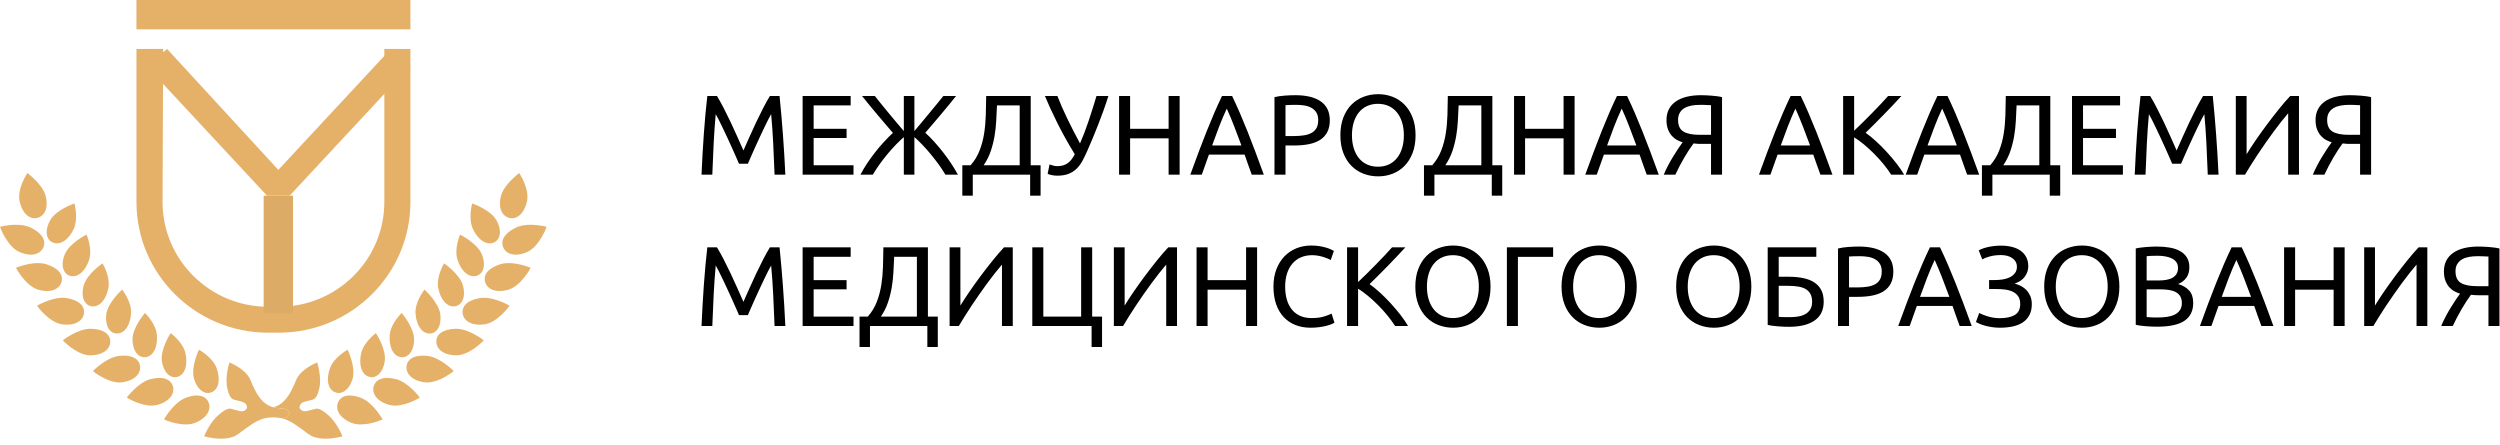 <svg width="292" height="52" viewBox="0 0 292 52" fill="none" xmlns="http://www.w3.org/2000/svg">
  <path fill-rule="evenodd" clip-rule="evenodd" d="M86.316 19.128C86.227 18.915 86.11 18.646 85.964 18.319C85.818 17.992 85.661 17.638 85.493 17.258C85.325 16.878 85.146 16.487 84.956 16.085C84.766 15.682 84.587 15.302 84.418 14.944C84.251 14.586 84.094 14.266 83.948 13.983C83.802 13.7 83.684 13.484 83.596 13.334C83.499 14.377 83.419 15.506 83.357 16.721C83.295 17.936 83.242 19.163 83.198 20.4H81.938C81.973 19.605 82.013 18.803 82.057 17.994C82.101 17.185 82.152 16.39 82.21 15.607C82.267 14.825 82.329 14.063 82.395 13.32C82.462 12.578 82.534 11.875 82.614 11.212H83.742C83.981 11.601 84.237 12.061 84.511 12.591C84.786 13.121 85.06 13.676 85.334 14.255C85.608 14.834 85.874 15.413 86.13 15.992C86.387 16.571 86.621 17.099 86.833 17.576C87.046 17.099 87.28 16.571 87.536 15.992C87.793 15.413 88.058 14.834 88.332 14.255C88.607 13.676 88.881 13.121 89.155 12.591C89.429 12.061 89.686 11.601 89.925 11.212H91.052C91.353 14.173 91.579 17.236 91.729 20.4H90.469C90.424 19.163 90.371 17.936 90.309 16.721C90.248 15.506 90.168 14.377 90.071 13.334C89.982 13.484 89.865 13.7 89.719 13.983C89.573 14.266 89.416 14.586 89.248 14.944C89.08 15.302 88.901 15.682 88.711 16.085C88.52 16.487 88.341 16.878 88.173 17.258C88.005 17.638 87.848 17.992 87.702 18.319C87.556 18.646 87.439 18.915 87.351 19.128H86.316ZM93.746 20.4V11.212H99.358V12.313H95.033V15.044H98.88V16.118H95.033V19.3H99.69V20.4H93.746ZM104.293 15.521C104.028 15.212 103.734 14.869 103.411 14.494C103.088 14.118 102.765 13.738 102.443 13.353C102.12 12.969 101.806 12.591 101.501 12.22C101.195 11.848 100.923 11.513 100.685 11.212H102.184C102.378 11.46 102.611 11.751 102.88 12.087C103.15 12.423 103.438 12.774 103.743 13.141C104.048 13.508 104.358 13.879 104.672 14.255C104.986 14.631 105.284 14.982 105.567 15.309V11.212H106.801V15.309C107.075 14.982 107.369 14.631 107.683 14.255C107.997 13.879 108.307 13.506 108.612 13.135C108.917 12.763 109.207 12.412 109.481 12.081C109.755 11.749 109.99 11.46 110.184 11.212H111.67C111.431 11.513 111.159 11.848 110.854 12.22C110.549 12.591 110.235 12.969 109.912 13.353C109.589 13.738 109.269 14.116 108.95 14.487L108.075 15.508C108.429 15.826 108.782 16.182 109.136 16.575C109.49 16.969 109.833 17.377 110.164 17.802C110.496 18.226 110.808 18.659 111.1 19.101C111.392 19.543 111.653 19.976 111.883 20.4H110.423C110.184 19.994 109.915 19.585 109.614 19.174C109.313 18.763 109.003 18.365 108.685 17.981C108.367 17.596 108.046 17.236 107.723 16.9C107.4 16.564 107.093 16.268 106.801 16.012V20.4H105.567V16.012C105.275 16.268 104.966 16.564 104.638 16.9C104.311 17.236 103.988 17.596 103.67 17.981C103.351 18.365 103.044 18.763 102.748 19.174C102.451 19.585 102.184 19.994 101.945 20.4H100.499C100.72 19.976 100.977 19.543 101.268 19.101C101.56 18.659 101.872 18.226 102.204 17.802C102.535 17.377 102.88 16.971 103.239 16.582C103.597 16.193 103.948 15.839 104.293 15.521ZM113.621 20.4V22.853H112.4V19.3H113.369C113.82 18.787 114.167 18.219 114.41 17.596C114.653 16.973 114.83 16.314 114.941 15.621C115.051 14.927 115.118 14.209 115.14 13.466C115.162 12.724 115.177 11.972 115.186 11.212H120.387V19.3H121.541V22.853H120.321V20.4H113.621ZM116.447 12.313C116.42 12.896 116.391 13.49 116.36 14.096C116.329 14.701 116.263 15.302 116.161 15.899C116.06 16.496 115.911 17.081 115.717 17.656C115.522 18.23 115.248 18.778 114.894 19.3H119.1V12.313H116.447ZM127.008 17.59C126.831 17.996 126.647 18.378 126.457 18.736C126.267 19.094 126.041 19.406 125.78 19.671C125.519 19.936 125.205 20.144 124.838 20.294C124.471 20.445 124.018 20.52 123.478 20.52C123.372 20.52 123.262 20.513 123.147 20.5C123.032 20.486 122.921 20.469 122.815 20.447C122.709 20.425 122.616 20.4 122.536 20.374C122.457 20.347 122.399 20.321 122.364 20.294L122.59 19.207C122.704 19.251 122.844 19.295 123.007 19.34C123.171 19.384 123.341 19.406 123.518 19.406C123.784 19.406 124.016 19.373 124.215 19.306C124.414 19.24 124.593 19.147 124.752 19.028C124.911 18.909 125.053 18.763 125.177 18.59C125.301 18.418 125.42 18.226 125.535 18.014C125.146 17.386 124.779 16.761 124.434 16.138C124.089 15.514 123.77 14.911 123.478 14.328C123.187 13.745 122.921 13.19 122.682 12.664C122.444 12.138 122.231 11.654 122.046 11.212H123.505C123.797 11.981 124.171 12.838 124.626 13.784C125.082 14.73 125.588 15.72 126.145 16.754C126.499 15.95 126.837 15.064 127.16 14.096C127.483 13.128 127.786 12.167 128.069 11.212H129.462C129.259 11.849 129.055 12.447 128.852 13.009C128.648 13.57 128.445 14.109 128.242 14.626C128.038 15.143 127.835 15.647 127.631 16.138C127.428 16.628 127.22 17.112 127.008 17.59ZM136.494 11.212H137.781V20.4H136.494V16.158H131.996V20.4H130.709V11.212H131.996V15.044H136.494V11.212ZM146.206 20.4C146.056 20.003 145.914 19.611 145.781 19.227C145.649 18.842 145.512 18.451 145.37 18.054H141.204L140.368 20.4H139.028C139.382 19.428 139.714 18.529 140.023 17.702C140.333 16.876 140.636 16.091 140.932 15.349C141.228 14.606 141.522 13.897 141.814 13.221C142.106 12.545 142.411 11.875 142.73 11.212H143.911C144.229 11.875 144.534 12.545 144.826 13.221C145.118 13.897 145.412 14.606 145.708 15.349C146.005 16.091 146.308 16.876 146.617 17.702C146.927 18.529 147.258 19.428 147.612 20.4H146.206ZM144.999 16.993C144.715 16.224 144.435 15.479 144.156 14.759C143.877 14.038 143.588 13.347 143.287 12.684C142.977 13.347 142.683 14.038 142.405 14.759C142.126 15.479 141.85 16.224 141.575 16.993H144.999ZM151.301 11.119C152.592 11.119 153.585 11.365 154.279 11.855C154.974 12.346 155.321 13.077 155.321 14.05C155.321 14.58 155.226 15.033 155.035 15.409C154.845 15.784 154.571 16.089 154.213 16.323C153.855 16.558 153.419 16.728 152.906 16.834C152.393 16.94 151.814 16.993 151.168 16.993H150.146V20.4H148.859V11.345C149.222 11.256 149.627 11.197 150.073 11.166C150.52 11.135 150.929 11.119 151.301 11.119ZM151.407 12.246C150.858 12.246 150.438 12.26 150.146 12.286V15.892H151.115C151.557 15.892 151.955 15.864 152.309 15.806C152.663 15.749 152.961 15.652 153.205 15.514C153.448 15.377 153.636 15.19 153.768 14.951C153.901 14.712 153.967 14.408 153.967 14.036C153.967 13.683 153.899 13.391 153.762 13.161C153.625 12.931 153.439 12.748 153.205 12.611C152.97 12.474 152.698 12.379 152.389 12.326C152.079 12.273 151.752 12.246 151.407 12.246ZM156.555 15.8C156.555 15.013 156.672 14.319 156.906 13.718C157.141 13.117 157.459 12.615 157.861 12.213C158.264 11.811 158.733 11.508 159.268 11.305C159.803 11.102 160.371 11 160.973 11C161.565 11 162.125 11.102 162.651 11.305C163.177 11.508 163.64 11.811 164.038 12.213C164.436 12.615 164.752 13.117 164.986 13.718C165.221 14.319 165.338 15.013 165.338 15.8C165.338 16.586 165.221 17.28 164.986 17.881C164.752 18.482 164.436 18.984 164.038 19.386C163.64 19.788 163.177 20.091 162.651 20.294C162.125 20.498 161.565 20.599 160.973 20.599C160.371 20.599 159.803 20.498 159.268 20.294C158.733 20.091 158.264 19.788 157.861 19.386C157.459 18.984 157.141 18.482 156.906 17.881C156.672 17.28 156.555 16.586 156.555 15.8ZM157.908 15.8C157.908 16.357 157.979 16.863 158.12 17.318C158.262 17.773 158.463 18.16 158.724 18.478C158.985 18.796 159.303 19.041 159.679 19.214C160.055 19.386 160.477 19.472 160.946 19.472C161.415 19.472 161.835 19.386 162.207 19.214C162.578 19.041 162.894 18.796 163.155 18.478C163.416 18.16 163.617 17.773 163.759 17.318C163.9 16.863 163.971 16.357 163.971 15.8C163.971 15.243 163.9 14.737 163.759 14.281C163.617 13.826 163.416 13.44 163.155 13.121C162.894 12.803 162.578 12.558 162.207 12.386C161.835 12.213 161.415 12.127 160.946 12.127C160.477 12.127 160.055 12.213 159.679 12.386C159.303 12.558 158.985 12.803 158.724 13.121C158.463 13.44 158.262 13.826 158.12 14.281C157.979 14.737 157.908 15.243 157.908 15.8ZM167.54 20.4V22.853H166.32V19.3H167.288C167.739 18.787 168.086 18.219 168.33 17.596C168.573 16.973 168.75 16.314 168.86 15.621C168.971 14.927 169.037 14.209 169.059 13.466C169.081 12.724 169.097 11.972 169.106 11.212H174.307V19.3H175.461V22.853H174.24V20.4H167.54ZM170.366 12.313C170.34 12.896 170.311 13.49 170.28 14.096C170.249 14.701 170.183 15.302 170.081 15.899C169.979 16.496 169.831 17.081 169.637 17.656C169.442 18.23 169.168 18.778 168.814 19.3H173.02V12.313H170.366ZM182.626 11.212H183.912V20.4H182.626V16.158H178.128V20.4H176.841V11.212H178.128V15.044H182.626V11.212ZM192.337 20.4C192.187 20.003 192.046 19.611 191.913 19.227C191.78 18.842 191.643 18.451 191.502 18.054H187.336L186.5 20.4H185.16C185.513 19.428 185.845 18.529 186.155 17.702C186.464 16.876 186.767 16.091 187.064 15.349C187.36 14.606 187.654 13.897 187.946 13.221C188.238 12.545 188.543 11.875 188.861 11.212H190.042C190.361 11.875 190.666 12.545 190.958 13.221C191.249 13.897 191.544 14.606 191.84 15.349C192.136 16.091 192.439 16.876 192.749 17.702C193.058 18.529 193.39 19.428 193.744 20.4H192.337ZM191.13 16.993C190.847 16.224 190.566 15.479 190.288 14.759C190.009 14.038 189.719 13.347 189.419 12.684C189.109 13.347 188.815 14.038 188.536 14.759C188.258 15.479 187.981 16.224 187.707 16.993H191.13ZM198.56 12.246C198.224 12.246 197.903 12.273 197.598 12.326C197.293 12.379 197.021 12.472 196.782 12.604C196.543 12.737 196.353 12.918 196.212 13.148C196.07 13.378 195.999 13.665 195.999 14.01C195.999 14.664 196.209 15.117 196.63 15.369C197.05 15.621 197.68 15.747 198.52 15.747H199.847V12.286C199.75 12.286 199.635 12.282 199.502 12.273C199.387 12.264 199.252 12.257 199.097 12.253C198.942 12.248 198.763 12.246 198.56 12.246ZM198.666 11.119C198.852 11.119 199.051 11.124 199.263 11.133C199.475 11.141 199.69 11.155 199.907 11.172C200.123 11.19 200.338 11.212 200.55 11.239C200.762 11.265 200.957 11.3 201.134 11.345V20.4H199.847V16.807H198.746C198.622 16.807 198.491 16.805 198.354 16.801C198.217 16.796 198.034 16.781 197.804 16.754C197.644 16.966 197.472 17.214 197.286 17.497C197.101 17.779 196.915 18.08 196.729 18.398C196.543 18.716 196.36 19.048 196.178 19.393C195.997 19.737 195.831 20.073 195.681 20.4H194.328C194.469 20.056 194.637 19.698 194.832 19.326C195.026 18.955 195.228 18.602 195.435 18.266C195.643 17.93 195.842 17.618 196.032 17.331C196.223 17.044 196.388 16.807 196.53 16.622C196.327 16.56 196.114 16.471 195.893 16.357C195.672 16.242 195.469 16.082 195.283 15.879C195.097 15.676 194.945 15.422 194.825 15.117C194.706 14.812 194.646 14.447 194.646 14.023C194.646 13.546 194.739 13.126 194.925 12.763C195.11 12.401 195.378 12.098 195.727 11.855C196.077 11.612 196.499 11.429 196.994 11.305C197.49 11.181 198.047 11.119 198.666 11.119ZM212.624 20.4C212.473 20.003 212.332 19.611 212.199 19.227C212.066 18.842 211.929 18.451 211.788 18.054H207.622L206.786 20.4H205.446C205.8 19.428 206.131 18.529 206.441 17.702C206.75 16.876 207.053 16.091 207.35 15.349C207.646 14.606 207.94 13.897 208.232 13.221C208.524 12.545 208.829 11.875 209.148 11.212H210.328C210.647 11.875 210.952 12.545 211.244 13.221C211.536 13.897 211.83 14.606 212.126 15.349C212.422 16.091 212.725 16.876 213.035 17.702C213.345 18.529 213.676 19.428 214.03 20.4H212.624ZM211.416 16.993C211.133 16.224 210.852 15.479 210.574 14.759C210.295 14.038 210.005 13.347 209.705 12.684C209.395 13.347 209.101 14.038 208.822 14.759C208.544 15.479 208.267 16.224 207.993 16.993H211.416ZM222.083 11.212C221.809 11.513 221.5 11.846 221.155 12.213C220.81 12.58 220.449 12.956 220.073 13.34C219.697 13.725 219.324 14.102 218.952 14.474C218.581 14.845 218.231 15.19 217.904 15.508C218.284 15.773 218.687 16.1 219.111 16.489C219.536 16.878 219.952 17.293 220.359 17.735C220.766 18.177 221.148 18.628 221.506 19.088C221.865 19.547 222.163 19.985 222.402 20.4H220.889C220.624 19.985 220.319 19.567 219.974 19.147C219.629 18.727 219.264 18.325 218.879 17.941C218.495 17.556 218.105 17.201 217.712 16.873C217.318 16.547 216.936 16.268 216.564 16.038V20.4H215.277V11.212H216.564V15.269C216.874 14.978 217.214 14.648 217.586 14.281C217.957 13.915 218.324 13.546 218.687 13.174C219.05 12.803 219.392 12.447 219.715 12.107C220.038 11.767 220.31 11.469 220.531 11.212H222.083ZM229.765 20.4C229.615 20.003 229.474 19.611 229.341 19.227C229.208 18.842 229.071 18.451 228.93 18.054H224.764L223.928 20.4H222.588C222.941 19.428 223.273 18.529 223.583 17.702C223.892 16.876 224.195 16.091 224.492 15.349C224.788 14.606 225.082 13.897 225.374 13.221C225.666 12.545 225.971 11.875 226.289 11.212H227.47C227.789 11.875 228.094 12.545 228.386 13.221C228.677 13.897 228.972 14.606 229.268 15.349C229.564 16.091 229.867 16.876 230.177 17.702C230.486 18.529 230.818 19.428 231.172 20.4H229.765ZM228.558 16.993C228.275 16.224 227.994 15.479 227.716 14.759C227.437 14.038 227.147 13.347 226.847 12.684C226.537 13.347 226.243 14.038 225.964 14.759C225.686 15.479 225.409 16.224 225.135 16.993H228.558ZM232.711 20.4V22.853H231.49V19.3H232.459C232.91 18.787 233.257 18.219 233.5 17.596C233.743 16.973 233.92 16.314 234.031 15.621C234.142 14.927 234.208 14.209 234.23 13.466C234.252 12.724 234.268 11.972 234.276 11.212H239.477V19.3H240.632V22.853H239.411V20.4H232.711ZM235.537 12.313C235.51 12.896 235.482 13.49 235.451 14.096C235.42 14.701 235.353 15.302 235.252 15.899C235.15 16.496 235.002 17.081 234.807 17.656C234.613 18.23 234.338 18.778 233.985 19.3H238.19V12.313H235.537ZM242.011 20.4V11.212H247.624V12.313H243.298V15.044H247.146V16.118H243.298V19.3H247.955V20.4H242.011ZM253.713 19.128C253.625 18.915 253.508 18.646 253.362 18.319C253.216 17.992 253.059 17.638 252.891 17.258C252.723 16.878 252.544 16.487 252.354 16.085C252.163 15.682 251.984 15.302 251.816 14.944C251.648 14.586 251.491 14.266 251.345 13.983C251.199 13.7 251.082 13.484 250.994 13.334C250.896 14.377 250.817 15.506 250.755 16.721C250.693 17.936 250.64 19.163 250.596 20.4H249.335C249.371 19.605 249.41 18.803 249.455 17.994C249.499 17.185 249.55 16.39 249.607 15.607C249.665 14.825 249.727 14.063 249.793 13.32C249.859 12.578 249.932 11.875 250.012 11.212H251.14C251.378 11.601 251.635 12.061 251.909 12.591C252.183 13.121 252.457 13.676 252.732 14.255C253.006 14.834 253.271 15.413 253.528 15.992C253.784 16.571 254.019 17.099 254.231 17.576C254.443 17.099 254.678 16.571 254.934 15.992C255.191 15.413 255.456 14.834 255.73 14.255C256.004 13.676 256.279 13.121 256.553 12.591C256.827 12.061 257.083 11.601 257.322 11.212H258.45C258.751 14.173 258.976 17.236 259.127 20.4H257.866C257.822 19.163 257.769 17.936 257.707 16.721C257.645 15.506 257.565 14.377 257.468 13.334C257.38 13.484 257.263 13.7 257.117 13.983C256.971 14.266 256.814 14.586 256.646 14.944C256.478 15.302 256.298 15.682 256.108 16.085C255.918 16.487 255.739 16.878 255.571 17.258C255.403 17.638 255.246 17.992 255.1 18.319C254.954 18.646 254.837 18.915 254.748 19.128H253.713ZM261.143 20.4V11.212H262.404V18.014C262.687 17.545 263.034 17.011 263.445 16.41C263.857 15.808 264.294 15.196 264.759 14.573C265.223 13.95 265.692 13.345 266.165 12.757C266.638 12.169 267.083 11.654 267.499 11.212H268.52V20.4H267.26V13.227C267.012 13.51 266.742 13.837 266.45 14.209C266.158 14.58 265.858 14.975 265.548 15.395C265.239 15.815 264.927 16.25 264.613 16.701C264.299 17.152 263.996 17.596 263.704 18.034C263.412 18.471 263.14 18.893 262.888 19.3C262.636 19.706 262.413 20.073 262.218 20.4H261.143ZM274.371 12.246C274.035 12.246 273.714 12.273 273.409 12.326C273.104 12.379 272.832 12.472 272.593 12.604C272.354 12.737 272.164 12.918 272.023 13.148C271.881 13.378 271.811 13.665 271.811 14.01C271.811 14.664 272.021 15.117 272.441 15.369C272.861 15.621 273.491 15.747 274.331 15.747H275.658V12.286C275.561 12.286 275.446 12.282 275.313 12.273C275.198 12.264 275.063 12.257 274.909 12.253C274.754 12.248 274.575 12.246 274.371 12.246ZM274.477 11.119C274.663 11.119 274.862 11.124 275.074 11.133C275.287 11.141 275.501 11.155 275.718 11.172C275.935 11.19 276.149 11.212 276.361 11.239C276.574 11.265 276.768 11.3 276.945 11.345V20.4H275.658V16.807H274.557C274.433 16.807 274.303 16.805 274.166 16.801C274.028 16.796 273.845 16.781 273.615 16.754C273.456 16.966 273.283 17.214 273.097 17.497C272.912 17.779 272.726 18.08 272.54 18.398C272.354 18.716 272.171 19.048 271.99 19.393C271.808 19.737 271.642 20.073 271.492 20.4H270.139C270.28 20.056 270.448 19.698 270.643 19.326C270.838 18.955 271.039 18.602 271.247 18.266C271.454 17.93 271.654 17.618 271.844 17.331C272.034 17.044 272.2 16.807 272.341 16.622C272.138 16.56 271.926 16.471 271.704 16.357C271.483 16.242 271.28 16.082 271.094 15.879C270.908 15.676 270.756 15.422 270.636 15.117C270.517 14.812 270.457 14.447 270.457 14.023C270.457 13.546 270.55 13.126 270.736 12.763C270.922 12.401 271.189 12.098 271.539 11.855C271.888 11.612 272.31 11.429 272.806 11.305C273.301 11.181 273.858 11.119 274.477 11.119ZM86.316 36.806C86.227 36.593 86.11 36.324 85.964 35.997C85.818 35.67 85.661 35.316 85.493 34.936C85.325 34.556 85.146 34.165 84.956 33.763C84.766 33.361 84.587 32.98 84.418 32.623C84.251 32.264 84.094 31.944 83.948 31.661C83.802 31.378 83.684 31.162 83.596 31.012C83.499 32.055 83.419 33.184 83.357 34.399C83.295 35.614 83.242 36.841 83.198 38.078H81.938C81.973 37.283 82.013 36.481 82.057 35.672C82.101 34.863 82.152 34.068 82.21 33.285C82.267 32.503 82.329 31.741 82.395 30.998C82.462 30.256 82.534 29.553 82.614 28.89H83.742C83.981 29.279 84.237 29.739 84.511 30.269C84.786 30.799 85.06 31.354 85.334 31.933C85.608 32.512 85.874 33.091 86.13 33.67C86.387 34.249 86.621 34.777 86.833 35.254C87.046 34.777 87.28 34.249 87.536 33.67C87.793 33.091 88.058 32.512 88.332 31.933C88.607 31.354 88.881 30.799 89.155 30.269C89.429 29.739 89.686 29.279 89.925 28.89H91.052C91.353 31.851 91.579 34.914 91.729 38.078H90.469C90.424 36.841 90.371 35.614 90.309 34.399C90.248 33.184 90.168 32.055 90.071 31.012C89.982 31.162 89.865 31.378 89.719 31.661C89.573 31.944 89.416 32.264 89.248 32.623C89.08 32.98 88.901 33.361 88.711 33.763C88.52 34.165 88.341 34.556 88.173 34.936C88.005 35.316 87.848 35.67 87.702 35.997C87.556 36.324 87.439 36.593 87.351 36.806H86.316ZM93.746 38.078V28.89H99.358V29.991H95.033V32.722H98.88V33.796H95.033V36.978H99.69V38.078H93.746ZM101.613 38.078V40.531H100.393V36.978H101.361C101.812 36.465 102.16 35.897 102.403 35.274C102.646 34.651 102.823 33.993 102.934 33.299C103.044 32.605 103.11 31.887 103.133 31.144C103.155 30.402 103.17 29.65 103.179 28.89H108.38V36.978H109.534V40.531H108.314V38.078H101.613ZM104.439 29.991C104.413 30.574 104.384 31.169 104.353 31.774C104.322 32.379 104.256 32.98 104.154 33.577C104.052 34.174 103.904 34.759 103.71 35.334C103.515 35.908 103.241 36.456 102.887 36.978H107.093V29.991H104.439ZM110.914 38.078V28.89H112.174V35.692C112.457 35.223 112.805 34.689 113.216 34.088C113.627 33.486 114.065 32.874 114.529 32.251C114.994 31.628 115.463 31.023 115.936 30.435C116.409 29.847 116.853 29.332 117.269 28.89H118.291V38.078H117.03V30.905C116.783 31.188 116.513 31.515 116.221 31.887C115.929 32.258 115.628 32.654 115.319 33.073C115.009 33.493 114.697 33.928 114.383 34.379C114.069 34.83 113.767 35.274 113.475 35.712C113.183 36.149 112.911 36.571 112.659 36.978C112.407 37.385 112.183 37.751 111.989 38.078H110.914ZM127.565 36.978H128.719V40.531H127.499V38.078H120.573V28.89H121.86V36.978H126.278V28.89H127.565V36.978ZM130.099 38.078V28.89H131.359V35.692C131.642 35.223 131.99 34.689 132.401 34.088C132.812 33.486 133.25 32.874 133.714 32.251C134.179 31.628 134.648 31.023 135.121 30.435C135.594 29.847 136.038 29.332 136.454 28.89H137.476V38.078H136.215V30.905C135.968 31.188 135.698 31.515 135.406 31.887C135.114 32.258 134.813 32.654 134.504 33.073C134.194 33.493 133.882 33.928 133.568 34.379C133.254 34.83 132.952 35.274 132.66 35.712C132.368 36.149 132.096 36.571 131.844 36.978C131.592 37.385 131.368 37.751 131.174 38.078H130.099ZM145.543 28.89H146.829V38.078H145.543V33.836H141.045V38.078H139.758V28.89H141.045V32.722H145.543V28.89ZM153.065 38.277C152.42 38.277 151.831 38.171 151.301 37.959C150.77 37.747 150.314 37.438 149.934 37.031C149.554 36.624 149.26 36.123 149.052 35.526C148.844 34.929 148.74 34.247 148.74 33.478C148.74 32.709 148.857 32.026 149.092 31.429C149.326 30.833 149.642 30.331 150.04 29.924C150.438 29.518 150.903 29.208 151.433 28.996C151.964 28.784 152.53 28.678 153.132 28.678C153.512 28.678 153.855 28.705 154.16 28.758C154.465 28.811 154.73 28.872 154.956 28.943C155.181 29.014 155.365 29.085 155.506 29.155C155.648 29.226 155.745 29.279 155.798 29.314L155.427 30.375C155.347 30.322 155.232 30.265 155.082 30.203C154.932 30.141 154.761 30.079 154.571 30.017C154.381 29.955 154.173 29.904 153.948 29.865C153.722 29.825 153.494 29.805 153.264 29.805C152.778 29.805 152.34 29.889 151.951 30.057C151.562 30.225 151.23 30.468 150.956 30.786C150.681 31.104 150.471 31.491 150.325 31.946C150.18 32.401 150.107 32.912 150.107 33.478C150.107 34.026 150.171 34.525 150.299 34.976C150.427 35.427 150.62 35.813 150.876 36.136C151.133 36.459 151.453 36.708 151.838 36.885C152.223 37.062 152.672 37.15 153.185 37.15C153.777 37.15 154.268 37.088 154.657 36.965C155.047 36.841 155.338 36.73 155.533 36.633L155.865 37.694C155.803 37.738 155.692 37.793 155.533 37.86C155.374 37.926 155.175 37.99 154.936 38.052C154.697 38.114 154.419 38.167 154.1 38.211C153.782 38.255 153.437 38.277 153.065 38.277ZM164.144 28.89C163.87 29.191 163.56 29.524 163.215 29.891C162.87 30.258 162.51 30.634 162.134 31.018C161.758 31.403 161.384 31.781 161.013 32.152C160.641 32.523 160.292 32.868 159.964 33.186C160.345 33.451 160.747 33.778 161.172 34.167C161.596 34.556 162.012 34.971 162.419 35.413C162.826 35.855 163.208 36.306 163.567 36.766C163.925 37.225 164.223 37.663 164.462 38.078H162.95C162.684 37.663 162.379 37.245 162.034 36.825C161.689 36.406 161.324 36.004 160.94 35.619C160.555 35.234 160.166 34.879 159.772 34.552C159.378 34.225 158.996 33.946 158.624 33.716V38.078H157.337V28.89H158.624V32.947C158.934 32.656 159.274 32.326 159.646 31.96C160.017 31.593 160.385 31.224 160.747 30.852C161.11 30.481 161.453 30.125 161.775 29.785C162.098 29.445 162.37 29.147 162.591 28.89H164.144ZM165.311 33.478C165.311 32.691 165.428 31.997 165.663 31.396C165.897 30.795 166.216 30.293 166.618 29.891C167.021 29.489 167.489 29.186 168.025 28.983C168.56 28.78 169.128 28.678 169.729 28.678C170.322 28.678 170.881 28.78 171.408 28.983C171.934 29.186 172.396 29.489 172.794 29.891C173.192 30.293 173.508 30.795 173.743 31.396C173.977 31.997 174.094 32.691 174.094 33.478C174.094 34.264 173.977 34.958 173.743 35.559C173.508 36.16 173.192 36.662 172.794 37.064C172.396 37.466 171.934 37.769 171.408 37.972C170.881 38.176 170.322 38.277 169.729 38.277C169.128 38.277 168.56 38.176 168.025 37.972C167.489 37.769 167.021 37.466 166.618 37.064C166.216 36.662 165.897 36.16 165.663 35.559C165.428 34.958 165.311 34.264 165.311 33.478ZM166.665 33.478C166.665 34.035 166.735 34.541 166.877 34.996C167.018 35.451 167.22 35.838 167.481 36.156C167.741 36.474 168.06 36.719 168.436 36.892C168.812 37.064 169.234 37.15 169.703 37.15C170.172 37.15 170.592 37.064 170.963 36.892C171.335 36.719 171.651 36.474 171.912 36.156C172.173 35.838 172.374 35.451 172.516 34.996C172.657 34.541 172.728 34.035 172.728 33.478C172.728 32.921 172.657 32.415 172.516 31.96C172.374 31.504 172.173 31.118 171.912 30.799C171.651 30.481 171.335 30.236 170.963 30.064C170.592 29.891 170.172 29.805 169.703 29.805C169.234 29.805 168.812 29.891 168.436 30.064C168.06 30.236 167.741 30.481 167.481 30.799C167.22 31.118 167.018 31.504 166.877 31.96C166.735 32.415 166.665 32.921 166.665 33.478ZM181.405 28.89V30.004H177.292V38.078H176.005V28.89H181.405ZM182.387 33.478C182.387 32.691 182.504 31.997 182.738 31.396C182.973 30.795 183.291 30.293 183.694 29.891C184.096 29.489 184.565 29.186 185.1 28.983C185.635 28.78 186.203 28.678 186.805 28.678C187.397 28.678 187.957 28.78 188.483 28.983C189.009 29.186 189.472 29.489 189.87 29.891C190.268 30.293 190.584 30.795 190.818 31.396C191.053 31.997 191.17 32.691 191.17 33.478C191.17 34.264 191.053 34.958 190.818 35.559C190.584 36.16 190.268 36.662 189.87 37.064C189.472 37.466 189.009 37.769 188.483 37.972C187.957 38.176 187.397 38.277 186.805 38.277C186.203 38.277 185.635 38.176 185.1 37.972C184.565 37.769 184.096 37.466 183.694 37.064C183.291 36.662 182.973 36.16 182.738 35.559C182.504 34.958 182.387 34.264 182.387 33.478ZM183.74 33.478C183.74 34.035 183.811 34.541 183.952 34.996C184.094 35.451 184.295 35.838 184.556 36.156C184.817 36.474 185.135 36.719 185.511 36.892C185.887 37.064 186.31 37.15 186.778 37.15C187.247 37.15 187.667 37.064 188.039 36.892C188.41 36.719 188.726 36.474 188.987 36.156C189.248 35.838 189.449 35.451 189.591 34.996C189.733 34.541 189.803 34.035 189.803 33.478C189.803 32.921 189.733 32.415 189.591 31.96C189.449 31.504 189.248 31.118 188.987 30.799C188.726 30.481 188.41 30.236 188.039 30.064C187.667 29.891 187.247 29.805 186.778 29.805C186.31 29.805 185.887 29.891 185.511 30.064C185.135 30.236 184.817 30.481 184.556 30.799C184.295 31.118 184.094 31.504 183.952 31.96C183.811 32.415 183.74 32.921 183.74 33.478ZM195.774 33.478C195.774 32.691 195.891 31.997 196.125 31.396C196.36 30.795 196.678 30.293 197.081 29.891C197.483 29.489 197.952 29.186 198.487 28.983C199.022 28.78 199.59 28.678 200.192 28.678C200.784 28.678 201.344 28.78 201.87 28.983C202.396 29.186 202.859 29.489 203.257 29.891C203.655 30.293 203.971 30.795 204.205 31.396C204.44 31.997 204.557 32.691 204.557 33.478C204.557 34.264 204.44 34.958 204.205 35.559C203.971 36.16 203.655 36.662 203.257 37.064C202.859 37.466 202.396 37.769 201.87 37.972C201.344 38.176 200.784 38.277 200.192 38.277C199.59 38.277 199.022 38.176 198.487 37.972C197.952 37.769 197.483 37.466 197.081 37.064C196.678 36.662 196.36 36.16 196.125 35.559C195.891 34.958 195.774 34.264 195.774 33.478ZM197.127 33.478C197.127 34.035 197.198 34.541 197.339 34.996C197.481 35.451 197.682 35.838 197.943 36.156C198.204 36.474 198.522 36.719 198.898 36.892C199.274 37.064 199.697 37.15 200.165 37.15C200.634 37.15 201.054 37.064 201.426 36.892C201.797 36.719 202.113 36.474 202.374 36.156C202.635 35.838 202.837 35.451 202.978 34.996C203.12 34.541 203.19 34.035 203.19 33.478C203.19 32.921 203.12 32.415 202.978 31.96C202.837 31.504 202.635 31.118 202.374 30.799C202.113 30.481 201.797 30.236 201.426 30.064C201.054 29.891 200.634 29.805 200.165 29.805C199.697 29.805 199.274 29.891 198.898 30.064C198.522 30.236 198.204 30.481 197.943 30.799C197.682 31.118 197.481 31.504 197.339 31.96C197.198 32.415 197.127 32.921 197.127 33.478ZM207.754 29.991V32.324H208.895C209.541 32.324 210.118 32.377 210.627 32.483C211.135 32.589 211.567 32.76 211.92 32.994C212.274 33.228 212.544 33.529 212.73 33.895C212.916 34.262 213.008 34.711 213.008 35.241C213.008 36.213 212.655 36.945 211.947 37.435C211.239 37.926 210.24 38.171 208.948 38.171C208.763 38.171 208.562 38.167 208.345 38.158C208.128 38.149 207.911 38.136 207.695 38.118C207.478 38.1 207.264 38.078 207.051 38.052C206.839 38.025 206.644 37.99 206.467 37.946V28.89H212.146V29.991H207.754ZM209.055 37.044C209.4 37.044 209.729 37.018 210.043 36.965C210.357 36.912 210.633 36.817 210.872 36.68C211.111 36.543 211.301 36.359 211.443 36.129C211.584 35.9 211.655 35.608 211.655 35.254C211.655 34.883 211.591 34.578 211.463 34.34C211.334 34.101 211.151 33.911 210.912 33.769C210.673 33.628 210.379 33.529 210.03 33.471C209.68 33.414 209.285 33.385 208.842 33.385H207.754V37.005C207.852 37.013 207.967 37.022 208.099 37.031C208.214 37.04 208.351 37.044 208.511 37.044H209.055ZM217.121 28.797C218.413 28.797 219.406 29.043 220.1 29.533C220.794 30.024 221.141 30.755 221.141 31.728C221.141 32.258 221.046 32.711 220.856 33.087C220.666 33.462 220.392 33.767 220.034 34.001C219.675 34.236 219.24 34.406 218.727 34.512C218.214 34.618 217.634 34.671 216.989 34.671H215.967V38.078H214.68V29.023C215.043 28.934 215.447 28.875 215.894 28.844C216.341 28.813 216.75 28.797 217.121 28.797ZM217.227 29.924C216.679 29.924 216.259 29.938 215.967 29.964V33.571H216.936C217.378 33.571 217.776 33.542 218.13 33.484C218.483 33.427 218.782 33.33 219.025 33.193C219.268 33.056 219.456 32.868 219.589 32.629C219.722 32.391 219.788 32.086 219.788 31.714C219.788 31.361 219.72 31.069 219.582 30.839C219.445 30.609 219.26 30.426 219.025 30.289C218.791 30.152 218.519 30.057 218.209 30.004C217.9 29.951 217.572 29.924 217.227 29.924ZM228.89 38.078C228.739 37.681 228.598 37.289 228.465 36.905C228.333 36.52 228.195 36.129 228.054 35.732H223.888L223.052 38.078H221.712C222.066 37.106 222.397 36.207 222.707 35.38C223.017 34.554 223.32 33.769 223.616 33.027C223.912 32.284 224.206 31.575 224.498 30.899C224.79 30.223 225.095 29.553 225.414 28.89H226.594C226.913 29.553 227.218 30.223 227.51 30.899C227.802 31.575 228.096 32.284 228.392 33.027C228.689 33.769 228.991 34.554 229.301 35.38C229.611 36.207 229.942 37.106 230.296 38.078H228.89ZM227.682 34.671C227.399 33.902 227.119 33.157 226.84 32.437C226.561 31.716 226.272 31.025 225.971 30.362C225.661 31.025 225.367 31.716 225.089 32.437C224.81 33.157 224.534 33.902 224.259 34.671H227.682ZM232.326 32.709H233.016C233.308 32.709 233.604 32.687 233.905 32.642C234.206 32.598 234.48 32.516 234.727 32.397C234.975 32.278 235.179 32.117 235.338 31.913C235.497 31.71 235.577 31.454 235.577 31.144C235.577 30.746 235.406 30.422 235.066 30.17C234.725 29.918 234.272 29.792 233.706 29.792C233.219 29.792 232.782 29.847 232.392 29.957C232.003 30.068 231.716 30.181 231.53 30.296L231.119 29.248C231.225 29.177 231.369 29.109 231.55 29.043C231.731 28.976 231.935 28.917 232.16 28.864C232.386 28.811 232.631 28.769 232.897 28.738C233.162 28.707 233.436 28.691 233.719 28.691C234.179 28.691 234.604 28.74 234.993 28.837C235.382 28.934 235.718 29.082 236.001 29.281C236.284 29.48 236.505 29.732 236.665 30.037C236.824 30.342 236.903 30.702 236.903 31.118C236.903 31.542 236.768 31.94 236.499 32.311C236.229 32.682 235.833 32.952 235.311 33.12C235.577 33.19 235.831 33.29 236.074 33.418C236.317 33.546 236.53 33.71 236.711 33.909C236.892 34.108 237.038 34.34 237.149 34.605C237.259 34.87 237.315 35.179 237.315 35.533C237.315 36.019 237.224 36.437 237.043 36.786C236.861 37.135 236.609 37.42 236.286 37.641C235.964 37.862 235.572 38.023 235.112 38.125C234.652 38.227 234.144 38.277 233.586 38.277C233.25 38.277 232.932 38.253 232.631 38.204C232.33 38.156 232.061 38.098 231.822 38.032C231.583 37.966 231.375 37.893 231.198 37.813C231.021 37.734 230.884 37.667 230.787 37.614L231.172 36.554C231.269 36.607 231.4 36.669 231.563 36.739C231.727 36.81 231.91 36.876 232.114 36.938C232.317 37 232.543 37.053 232.79 37.097C233.038 37.142 233.299 37.164 233.573 37.164C234.325 37.164 234.911 37.038 235.331 36.786C235.751 36.534 235.961 36.107 235.961 35.506C235.961 35.153 235.888 34.863 235.742 34.638C235.597 34.412 235.398 34.233 235.145 34.101C234.893 33.968 234.597 33.878 234.256 33.829C233.916 33.78 233.547 33.756 233.149 33.756H232.326V32.709ZM238.761 33.478C238.761 32.691 238.878 31.997 239.112 31.396C239.347 30.795 239.665 30.293 240.068 29.891C240.47 29.489 240.939 29.186 241.474 28.983C242.009 28.78 242.577 28.678 243.179 28.678C243.772 28.678 244.331 28.78 244.857 28.983C245.384 29.186 245.846 29.489 246.244 29.891C246.642 30.293 246.958 30.795 247.192 31.396C247.427 31.997 247.544 32.691 247.544 33.478C247.544 34.264 247.427 34.958 247.192 35.559C246.958 36.16 246.642 36.662 246.244 37.064C245.846 37.466 245.384 37.769 244.857 37.972C244.331 38.176 243.772 38.277 243.179 38.277C242.577 38.277 242.009 38.176 241.474 37.972C240.939 37.769 240.47 37.466 240.068 37.064C239.665 36.662 239.347 36.16 239.112 35.559C238.878 34.958 238.761 34.264 238.761 33.478ZM240.114 33.478C240.114 34.035 240.185 34.541 240.326 34.996C240.468 35.451 240.669 35.838 240.93 36.156C241.191 36.474 241.509 36.719 241.885 36.892C242.261 37.064 242.684 37.15 243.152 37.15C243.621 37.15 244.041 37.064 244.413 36.892C244.784 36.719 245.101 36.474 245.361 36.156C245.622 35.838 245.824 35.451 245.965 34.996C246.107 34.541 246.177 34.035 246.177 33.478C246.177 32.921 246.107 32.415 245.965 31.96C245.824 31.504 245.622 31.118 245.361 30.799C245.101 30.481 244.784 30.236 244.413 30.064C244.041 29.891 243.621 29.805 243.152 29.805C242.684 29.805 242.261 29.891 241.885 30.064C241.509 30.236 241.191 30.481 240.93 30.799C240.669 31.118 240.468 31.504 240.326 31.96C240.185 32.415 240.114 32.921 240.114 33.478ZM251.936 38.158C251.75 38.158 251.549 38.154 251.332 38.145C251.115 38.136 250.899 38.123 250.682 38.105C250.465 38.087 250.251 38.065 250.038 38.039C249.826 38.012 249.631 37.977 249.455 37.933V29.023C249.631 28.979 249.826 28.943 250.038 28.917C250.251 28.89 250.465 28.868 250.682 28.851C250.899 28.833 251.113 28.82 251.325 28.811C251.538 28.802 251.737 28.797 251.922 28.797C252.453 28.797 252.951 28.837 253.415 28.917C253.879 28.996 254.282 29.131 254.622 29.321C254.963 29.511 255.23 29.761 255.425 30.07C255.62 30.38 255.717 30.76 255.717 31.21C255.717 31.714 255.597 32.127 255.359 32.45C255.12 32.773 254.801 33.014 254.403 33.173C254.943 33.332 255.372 33.584 255.69 33.928C256.009 34.273 256.168 34.759 256.168 35.387C256.168 36.306 255.83 36.998 255.153 37.462C254.476 37.926 253.404 38.158 251.936 38.158ZM250.728 33.796V37.031C250.826 37.04 250.941 37.049 251.073 37.057C251.188 37.066 251.323 37.073 251.478 37.077C251.633 37.082 251.812 37.084 252.015 37.084C252.396 37.084 252.756 37.06 253.097 37.011C253.437 36.962 253.736 36.876 253.992 36.753C254.249 36.629 254.454 36.456 254.609 36.236C254.764 36.014 254.841 35.736 254.841 35.4C254.841 35.1 254.784 34.846 254.669 34.638C254.554 34.43 254.388 34.264 254.171 34.141C253.954 34.017 253.696 33.928 253.395 33.876C253.094 33.822 252.758 33.796 252.387 33.796H250.728ZM250.728 32.762H252.082C252.4 32.762 252.701 32.74 252.984 32.695C253.267 32.651 253.512 32.572 253.72 32.457C253.928 32.342 254.092 32.192 254.211 32.006C254.33 31.82 254.39 31.586 254.39 31.303C254.39 31.038 254.328 30.815 254.204 30.634C254.081 30.453 253.91 30.307 253.694 30.196C253.477 30.086 253.223 30.004 252.931 29.951C252.639 29.898 252.329 29.871 252.002 29.871C251.675 29.871 251.418 29.876 251.232 29.885C251.047 29.893 250.879 29.907 250.728 29.924V32.762ZM264.129 38.078C263.978 37.681 263.837 37.289 263.704 36.905C263.571 36.52 263.434 36.129 263.293 35.732H259.127L258.291 38.078H256.951C257.305 37.106 257.636 36.207 257.946 35.38C258.255 34.554 258.558 33.769 258.855 33.027C259.151 32.284 259.445 31.575 259.737 30.899C260.029 30.223 260.334 29.553 260.652 28.89H261.833C262.152 29.553 262.457 30.223 262.749 30.899C263.041 31.575 263.335 32.284 263.631 33.027C263.927 33.769 264.23 34.554 264.54 35.38C264.849 36.207 265.181 37.106 265.535 38.078H264.129ZM262.921 34.671C262.638 33.902 262.357 33.157 262.079 32.437C261.8 31.716 261.51 31.025 261.21 30.362C260.9 31.025 260.606 31.716 260.327 32.437C260.049 33.157 259.772 33.902 259.498 34.671H262.921ZM272.567 28.89H273.854V38.078H272.567V33.836H268.069V38.078H266.782V28.89H268.069V32.722H272.567V28.89ZM276.136 38.078V28.89H277.396V35.692C277.679 35.223 278.026 34.689 278.438 34.088C278.849 33.486 279.287 32.874 279.751 32.251C280.216 31.628 280.684 31.023 281.158 30.435C281.631 29.847 282.075 29.332 282.491 28.89H283.513V38.078H282.252V30.905C282.004 31.188 281.735 31.515 281.443 31.887C281.151 32.258 280.85 32.654 280.541 33.073C280.231 33.493 279.919 33.928 279.605 34.379C279.291 34.83 278.988 35.274 278.696 35.712C278.405 36.149 278.133 36.571 277.88 36.978C277.628 37.385 277.405 37.751 277.21 38.078H276.136ZM289.364 29.924C289.027 29.924 288.707 29.951 288.402 30.004C288.097 30.057 287.825 30.15 287.586 30.282C287.347 30.415 287.157 30.596 287.015 30.826C286.874 31.056 286.803 31.343 286.803 31.688C286.803 32.342 287.013 32.795 287.433 33.047C287.853 33.299 288.484 33.425 289.324 33.425H290.651V29.964C290.553 29.964 290.438 29.96 290.306 29.951C290.191 29.942 290.056 29.935 289.901 29.931C289.746 29.927 289.567 29.924 289.364 29.924ZM289.47 28.797C289.655 28.797 289.854 28.802 290.067 28.811C290.279 28.82 290.494 28.833 290.71 28.851C290.927 28.868 291.141 28.89 291.354 28.917C291.566 28.943 291.761 28.979 291.938 29.023V38.078H290.651V34.485H289.549C289.425 34.485 289.295 34.483 289.158 34.479C289.021 34.474 288.837 34.459 288.607 34.432C288.448 34.644 288.276 34.892 288.09 35.175C287.904 35.458 287.718 35.758 287.533 36.076C287.347 36.395 287.163 36.726 286.982 37.071C286.801 37.416 286.635 37.751 286.484 38.078H285.131C285.273 37.734 285.441 37.376 285.635 37.005C285.83 36.633 286.031 36.28 286.239 35.944C286.447 35.608 286.646 35.296 286.836 35.009C287.026 34.722 287.192 34.485 287.334 34.3C287.13 34.238 286.918 34.15 286.697 34.035C286.476 33.92 286.272 33.761 286.086 33.557C285.901 33.354 285.748 33.1 285.629 32.795C285.509 32.49 285.45 32.125 285.45 31.701C285.45 31.224 285.542 30.804 285.728 30.442C285.914 30.079 286.182 29.776 286.531 29.533C286.88 29.29 287.303 29.107 287.798 28.983C288.293 28.859 288.851 28.797 289.47 28.797Z" fill="currentColor"/>
  <path fill-rule="evenodd" clip-rule="evenodd" d="M38.02 51.24C37.405 51.24 36.754 51.144 36.245 50.841C36.01 50.705 35.811 50.56 35.639 50.41C34.745 49.769 33.906 49.079 32.856 48.835C32.892 48.838 32.927 48.841 32.962 48.844C33.002 48.848 33.041 48.85 33.077 48.85C33.392 48.85 33.574 48.724 33.678 48.599C33.782 48.474 33.807 48.348 33.807 48.348C33.808 48.346 33.77 47.788 33.065 47.726C32.831 47.704 32.595 47.681 32.365 47.654C32.209 47.635 32.062 47.606 31.923 47.569C33.27 47.204 33.882 45.99 34.397 44.848C34.468 44.644 34.557 44.433 34.669 44.215C35.332 42.969 37.048 42.345 37.049 42.331C37.045 42.332 37.587 43.986 37.308 45.294C37.175 45.94 36.938 46.558 36.559 46.665C36.245 46.752 35.929 46.835 35.61 46.913C34.938 47.076 34.989 47.634 34.989 47.636C34.989 47.636 35.025 47.736 35.123 47.836C35.22 47.936 35.378 48.037 35.624 48.037C35.701 48.037 35.786 48.027 35.881 48.004C36.21 47.922 36.534 47.837 36.861 47.746C36.906 47.734 36.954 47.728 37.002 47.728C37.376 47.728 37.854 48.072 38.31 48.462C39.362 49.343 40.001 50.953 39.997 50.956C40.005 50.965 39.063 51.24 38.02 51.24ZM42.141 49.574C41.741 49.574 41.346 49.517 40.996 49.365C39.557 48.754 39.155 47.743 39.49 46.978C39.711 46.482 40.177 46.193 40.855 46.193C41.232 46.193 41.675 46.283 42.178 46.477C43.584 47.013 44.692 48.984 44.688 48.99C44.7 49 43.402 49.574 42.141 49.574ZM30.988 48.835C31.242 48.776 31.509 48.742 31.791 48.742C31.834 48.742 31.878 48.743 31.922 48.745C31.82 48.749 31.716 48.756 31.609 48.769C31.403 48.792 31.196 48.815 30.988 48.835ZM46.139 47.376C45.904 47.376 45.672 47.349 45.453 47.287C43.954 46.868 43.42 45.922 43.645 45.121C43.819 44.514 44.359 44.143 45.23 44.143C45.524 44.143 45.854 44.185 46.221 44.274C47.681 44.622 49.04 46.428 49.036 46.434C49.051 46.444 47.527 47.376 46.139 47.376ZM39.558 45.904C39.382 45.904 39.21 45.862 39.048 45.778C38.301 45.399 38.068 44.349 38.539 43.014C39.01 41.698 40.597 40.86 40.61 40.84C40.611 40.863 41.602 42.899 41.171 44.288C40.829 45.377 40.177 45.905 39.558 45.904ZM49.892 44.673C49.782 44.673 49.672 44.666 49.564 44.65C48.026 44.429 47.371 43.564 47.485 42.741C47.589 42.012 48.233 41.538 49.39 41.538C49.556 41.538 49.732 41.548 49.919 41.568C51.408 41.721 52.995 43.331 52.992 43.337C53.01 43.346 51.37 44.673 49.892 44.673ZM43.424 44.058C43.297 44.058 43.17 44.035 43.046 43.99C42.26 43.712 41.886 42.704 42.168 41.32C42.451 39.956 43.906 38.919 43.909 38.901C43.913 38.917 45.169 40.806 44.932 42.241C44.728 43.448 44.083 44.058 43.424 44.058ZM46.983 41.728C46.904 41.728 46.823 41.719 46.742 41.701C45.928 41.528 45.424 40.579 45.513 39.173C45.609 37.786 46.91 36.568 46.912 36.549C46.917 36.565 48.413 38.272 48.37 39.722C48.327 41.031 47.692 41.728 46.983 41.728ZM53.308 41.501C53.297 41.501 53.286 41.501 53.275 41.5C51.724 41.485 50.96 40.712 50.964 39.885C50.973 39.043 51.721 38.439 53.221 38.4C53.245 38.399 53.269 38.399 53.293 38.399C54.775 38.399 56.506 39.739 56.505 39.746C56.522 39.753 54.867 41.501 53.308 41.501ZM50.187 38.956C50.154 38.956 50.122 38.955 50.089 38.952C49.259 38.888 48.635 38.013 48.535 36.609C48.447 35.221 49.577 33.842 49.576 33.824C49.582 33.837 51.291 35.333 51.44 36.776C51.579 38.168 50.959 38.956 50.187 38.956ZM56.022 37.925C54.804 37.925 54.124 37.322 54.031 36.595C53.991 36.283 54.065 35.986 54.246 35.727C54.545 35.294 55.152 34.966 56.081 34.813C56.226 34.789 56.376 34.778 56.528 34.778C57.927 34.778 59.518 35.7 59.517 35.708L59.513 35.713C59.532 35.719 58.097 37.707 56.538 37.892C56.357 37.914 56.185 37.925 56.022 37.925ZM52.969 35.79C52.168 35.789 51.465 35.012 51.191 33.672C50.92 32.305 51.866 30.777 51.86 30.763L51.863 30.758C51.857 30.762 53.762 32.021 54.1 33.441C54.309 34.328 54.163 35.01 53.825 35.401C53.623 35.638 53.349 35.77 53.039 35.788C53.016 35.789 52.993 35.79 52.969 35.79ZM58.355 33.993C57.407 33.993 56.813 33.528 56.651 32.911C56.438 32.093 57.007 31.304 58.449 30.86C58.748 30.766 59.075 30.729 59.405 30.729C60.666 30.729 61.979 31.27 61.979 31.278C61.997 31.28 60.834 33.462 59.308 33.858C58.959 33.951 58.641 33.993 58.355 33.993ZM55.322 32.264C54.584 32.264 53.863 31.594 53.448 30.387C53.001 29.068 53.736 27.417 53.731 27.397C53.742 27.41 55.784 28.399 56.305 29.765C56.822 31.136 56.368 32.09 55.559 32.241C55.48 32.256 55.401 32.264 55.322 32.264ZM60.242 29.745C59.495 29.745 58.979 29.389 58.769 28.874C58.453 28.087 58.913 27.219 60.285 26.57C60.787 26.329 61.398 26.253 61.971 26.253C62.963 26.253 63.843 26.482 63.843 26.487C63.864 26.488 62.995 28.843 61.532 29.451C61.05 29.655 60.616 29.745 60.242 29.745ZM57.195 28.425C56.509 28.425 55.785 27.859 55.259 26.799C54.642 25.544 55.154 23.783 55.146 23.761C55.16 23.774 57.318 24.479 58.011 25.773C58.705 27.076 58.382 28.094 57.598 28.357C57.467 28.402 57.332 28.425 57.195 28.425ZM59.797 25.494C59.663 25.494 59.529 25.472 59.399 25.428C58.58 25.153 58.167 24.228 58.512 22.871C58.857 21.539 60.633 20.228 60.634 20.205C60.653 20.205 61.922 22.102 61.532 23.626C61.211 24.895 60.497 25.494 59.797 25.494Z" fill="#E5B169"/>
  <path fill-rule="evenodd" clip-rule="evenodd" d="M25.824 51.24C24.782 51.24 23.839 50.965 23.848 50.956C23.843 50.953 24.482 49.343 25.534 48.462C25.989 48.072 26.468 47.728 26.842 47.728C26.891 47.728 26.938 47.734 26.983 47.746C27.31 47.837 27.635 47.922 27.963 48.004C28.058 48.027 28.143 48.037 28.22 48.037C28.465 48.037 28.625 47.936 28.722 47.836C28.819 47.736 28.855 47.636 28.855 47.636C28.855 47.634 28.905 47.076 28.234 46.913C27.916 46.835 27.599 46.752 27.286 46.665C26.906 46.558 26.67 45.94 26.537 45.294C26.259 43.992 26.795 42.346 26.795 42.331C26.803 42.348 28.514 42.971 29.175 44.215C29.287 44.433 29.376 44.644 29.447 44.848C29.962 45.99 30.574 47.204 31.922 47.569C32.061 47.606 32.209 47.635 32.364 47.654C32.595 47.681 32.831 47.704 33.065 47.726C33.77 47.788 33.808 48.346 33.806 48.348C33.807 48.348 33.781 48.474 33.677 48.599C33.574 48.724 33.391 48.85 33.077 48.85C33.04 48.85 33.002 48.848 32.962 48.844C32.926 48.841 32.891 48.838 32.855 48.835C32.648 48.815 32.441 48.792 32.234 48.769C32.128 48.756 32.024 48.749 31.922 48.745C31.877 48.743 31.834 48.742 31.791 48.742C31.508 48.742 31.242 48.776 30.988 48.835C29.938 49.079 29.1 49.769 28.205 50.41C28.033 50.56 27.834 50.705 27.599 50.841C27.09 51.144 26.439 51.24 25.824 51.24ZM21.704 49.574C20.443 49.574 19.145 49 19.156 48.99C19.152 48.984 20.259 47.013 21.666 46.477C22.169 46.283 22.612 46.193 22.99 46.193C23.667 46.193 24.134 46.482 24.355 46.978C24.69 47.743 24.287 48.754 22.848 49.365C22.498 49.517 22.103 49.574 21.704 49.574ZM17.704 47.376C16.316 47.376 14.793 46.444 14.807 46.434C14.804 46.428 16.163 44.622 17.621 44.274C17.989 44.185 18.32 44.143 18.613 44.143C19.485 44.143 20.025 44.514 20.2 45.121C20.423 45.922 19.89 46.868 18.39 47.287C18.171 47.349 17.94 47.376 17.704 47.376ZM24.287 45.904C23.668 45.904 23.016 45.377 22.673 44.288C22.242 42.899 23.233 40.861 23.235 40.84C23.246 40.859 24.834 41.697 25.305 43.014C25.776 44.349 25.543 45.399 24.797 45.778C24.635 45.862 24.462 45.905 24.287 45.904ZM13.952 44.673C12.475 44.673 10.835 43.346 10.851 43.337C10.848 43.331 12.437 41.721 13.926 41.568C14.113 41.548 14.289 41.538 14.455 41.538C15.611 41.538 16.254 42.012 16.358 42.741C16.472 43.564 15.819 44.429 14.281 44.65C14.172 44.666 14.063 44.673 13.952 44.673ZM20.42 44.058C19.761 44.058 19.116 43.447 18.913 42.241C18.676 40.806 19.932 38.916 19.935 38.901C19.938 38.918 21.393 39.955 21.676 41.32C21.957 42.704 21.585 43.712 20.798 43.99C20.674 44.035 20.547 44.058 20.42 44.058ZM16.861 41.728C16.152 41.728 15.517 41.031 15.474 39.722C15.431 38.273 16.927 36.566 16.931 36.549C16.935 36.569 18.236 37.787 18.33 39.173C18.421 40.579 17.917 41.528 17.102 41.701C17.021 41.719 16.941 41.728 16.861 41.728ZM10.536 41.501C8.977 41.501 7.323 39.753 7.34 39.746C7.339 39.739 9.069 38.399 10.551 38.399C10.575 38.399 10.6 38.399 10.623 38.4C12.122 38.439 12.872 39.043 12.88 39.885C12.885 40.712 12.12 41.485 10.569 41.5C10.558 41.501 10.547 41.501 10.536 41.501ZM23.235 40.84C23.235 40.84 23.234 40.84 23.235 40.84ZM13.657 38.956C12.886 38.956 12.266 38.168 12.404 36.776C12.553 35.332 14.264 33.836 14.268 33.824C14.268 33.841 15.398 35.221 15.309 36.609C15.21 38.013 14.585 38.888 13.755 38.952C13.722 38.955 13.689 38.956 13.657 38.956ZM7.822 37.925C7.66 37.925 7.488 37.914 7.307 37.892C5.746 37.707 4.312 35.719 4.331 35.713L4.327 35.708C4.326 35.7 5.917 34.778 7.316 34.778C7.468 34.778 7.618 34.789 7.764 34.813C8.693 34.966 9.298 35.294 9.599 35.727C9.78 35.986 9.853 36.283 9.813 36.595C9.719 37.322 9.04 37.925 7.822 37.925ZM10.875 35.79C10.851 35.79 10.828 35.789 10.805 35.788C10.496 35.77 10.222 35.638 10.019 35.401C9.681 35.01 9.535 34.328 9.745 33.441C10.082 32.021 11.987 30.762 11.982 30.758L11.984 30.763C11.977 30.777 12.925 32.305 12.653 33.672C12.379 35.012 11.676 35.79 10.875 35.79ZM5.489 33.993C5.203 33.993 4.885 33.951 4.537 33.858C3.011 33.462 1.847 31.28 1.865 31.278C1.865 31.27 3.178 30.729 4.439 30.729C4.769 30.729 5.096 30.766 5.395 30.86C6.837 31.304 7.406 32.093 7.194 32.911C7.031 33.528 6.438 33.993 5.489 33.993ZM8.521 32.264C8.443 32.264 8.364 32.256 8.285 32.241C7.476 32.09 7.023 31.136 7.54 29.765C8.06 28.399 10.103 27.41 10.113 27.397C10.108 27.416 10.844 29.068 10.396 30.387C9.982 31.594 9.26 32.264 8.521 32.264ZM3.603 29.745C3.228 29.745 2.794 29.655 2.311 29.451C0.849 28.843 -0.021 26.488 0 26.487C0.001 26.482 0.88 26.253 1.873 26.253C2.447 26.253 3.058 26.329 3.56 26.57C4.93 27.219 5.391 28.087 5.075 28.874C4.866 29.389 4.35 29.745 3.603 29.745ZM6.649 28.425C6.512 28.425 6.377 28.402 6.245 28.357C5.462 28.094 5.139 27.076 5.833 25.773C6.526 24.48 8.681 23.775 8.697 23.761C8.689 23.785 9.202 25.544 8.585 26.799C8.059 27.859 7.335 28.425 6.649 28.425ZM4.047 25.494C3.347 25.494 2.633 24.895 2.312 23.626C1.923 22.102 3.191 20.205 3.211 20.205C3.211 20.228 4.987 21.539 5.332 22.871C5.675 24.228 5.265 25.153 4.444 25.428C4.314 25.472 4.181 25.494 4.047 25.494Z" fill="#E5B169"/>
  <path fill-rule="evenodd" clip-rule="evenodd" d="M32.567 38.857H31.308C22.833 38.857 15.938 32.013 15.938 23.6V5.722L19.055 5.714L18.987 23.6C18.987 30.343 24.514 35.83 31.308 35.83H32.567C39.361 35.83 44.889 30.343 44.889 23.6V5.714L47.938 5.722V23.6C47.938 32.013 41.042 38.857 32.567 38.857Z" fill="#E5B169"/>
  <path fill-rule="evenodd" clip-rule="evenodd" d="M33.831 22.857H31.187L17.08 7.69L19.515 5.714L32.509 19.839L45.647 5.714L47.937 7.69L33.831 22.857Z" fill="#E5B169"/>
  <path fill-rule="evenodd" clip-rule="evenodd" d="M30.795 36.572H34.224V22.857H30.795V36.572Z" fill="#DCAC66"/>
  <path fill-rule="evenodd" clip-rule="evenodd" d="M15.938 3.429H47.938V0H15.938V3.429Z" fill="#E5B169"/>
</svg>
